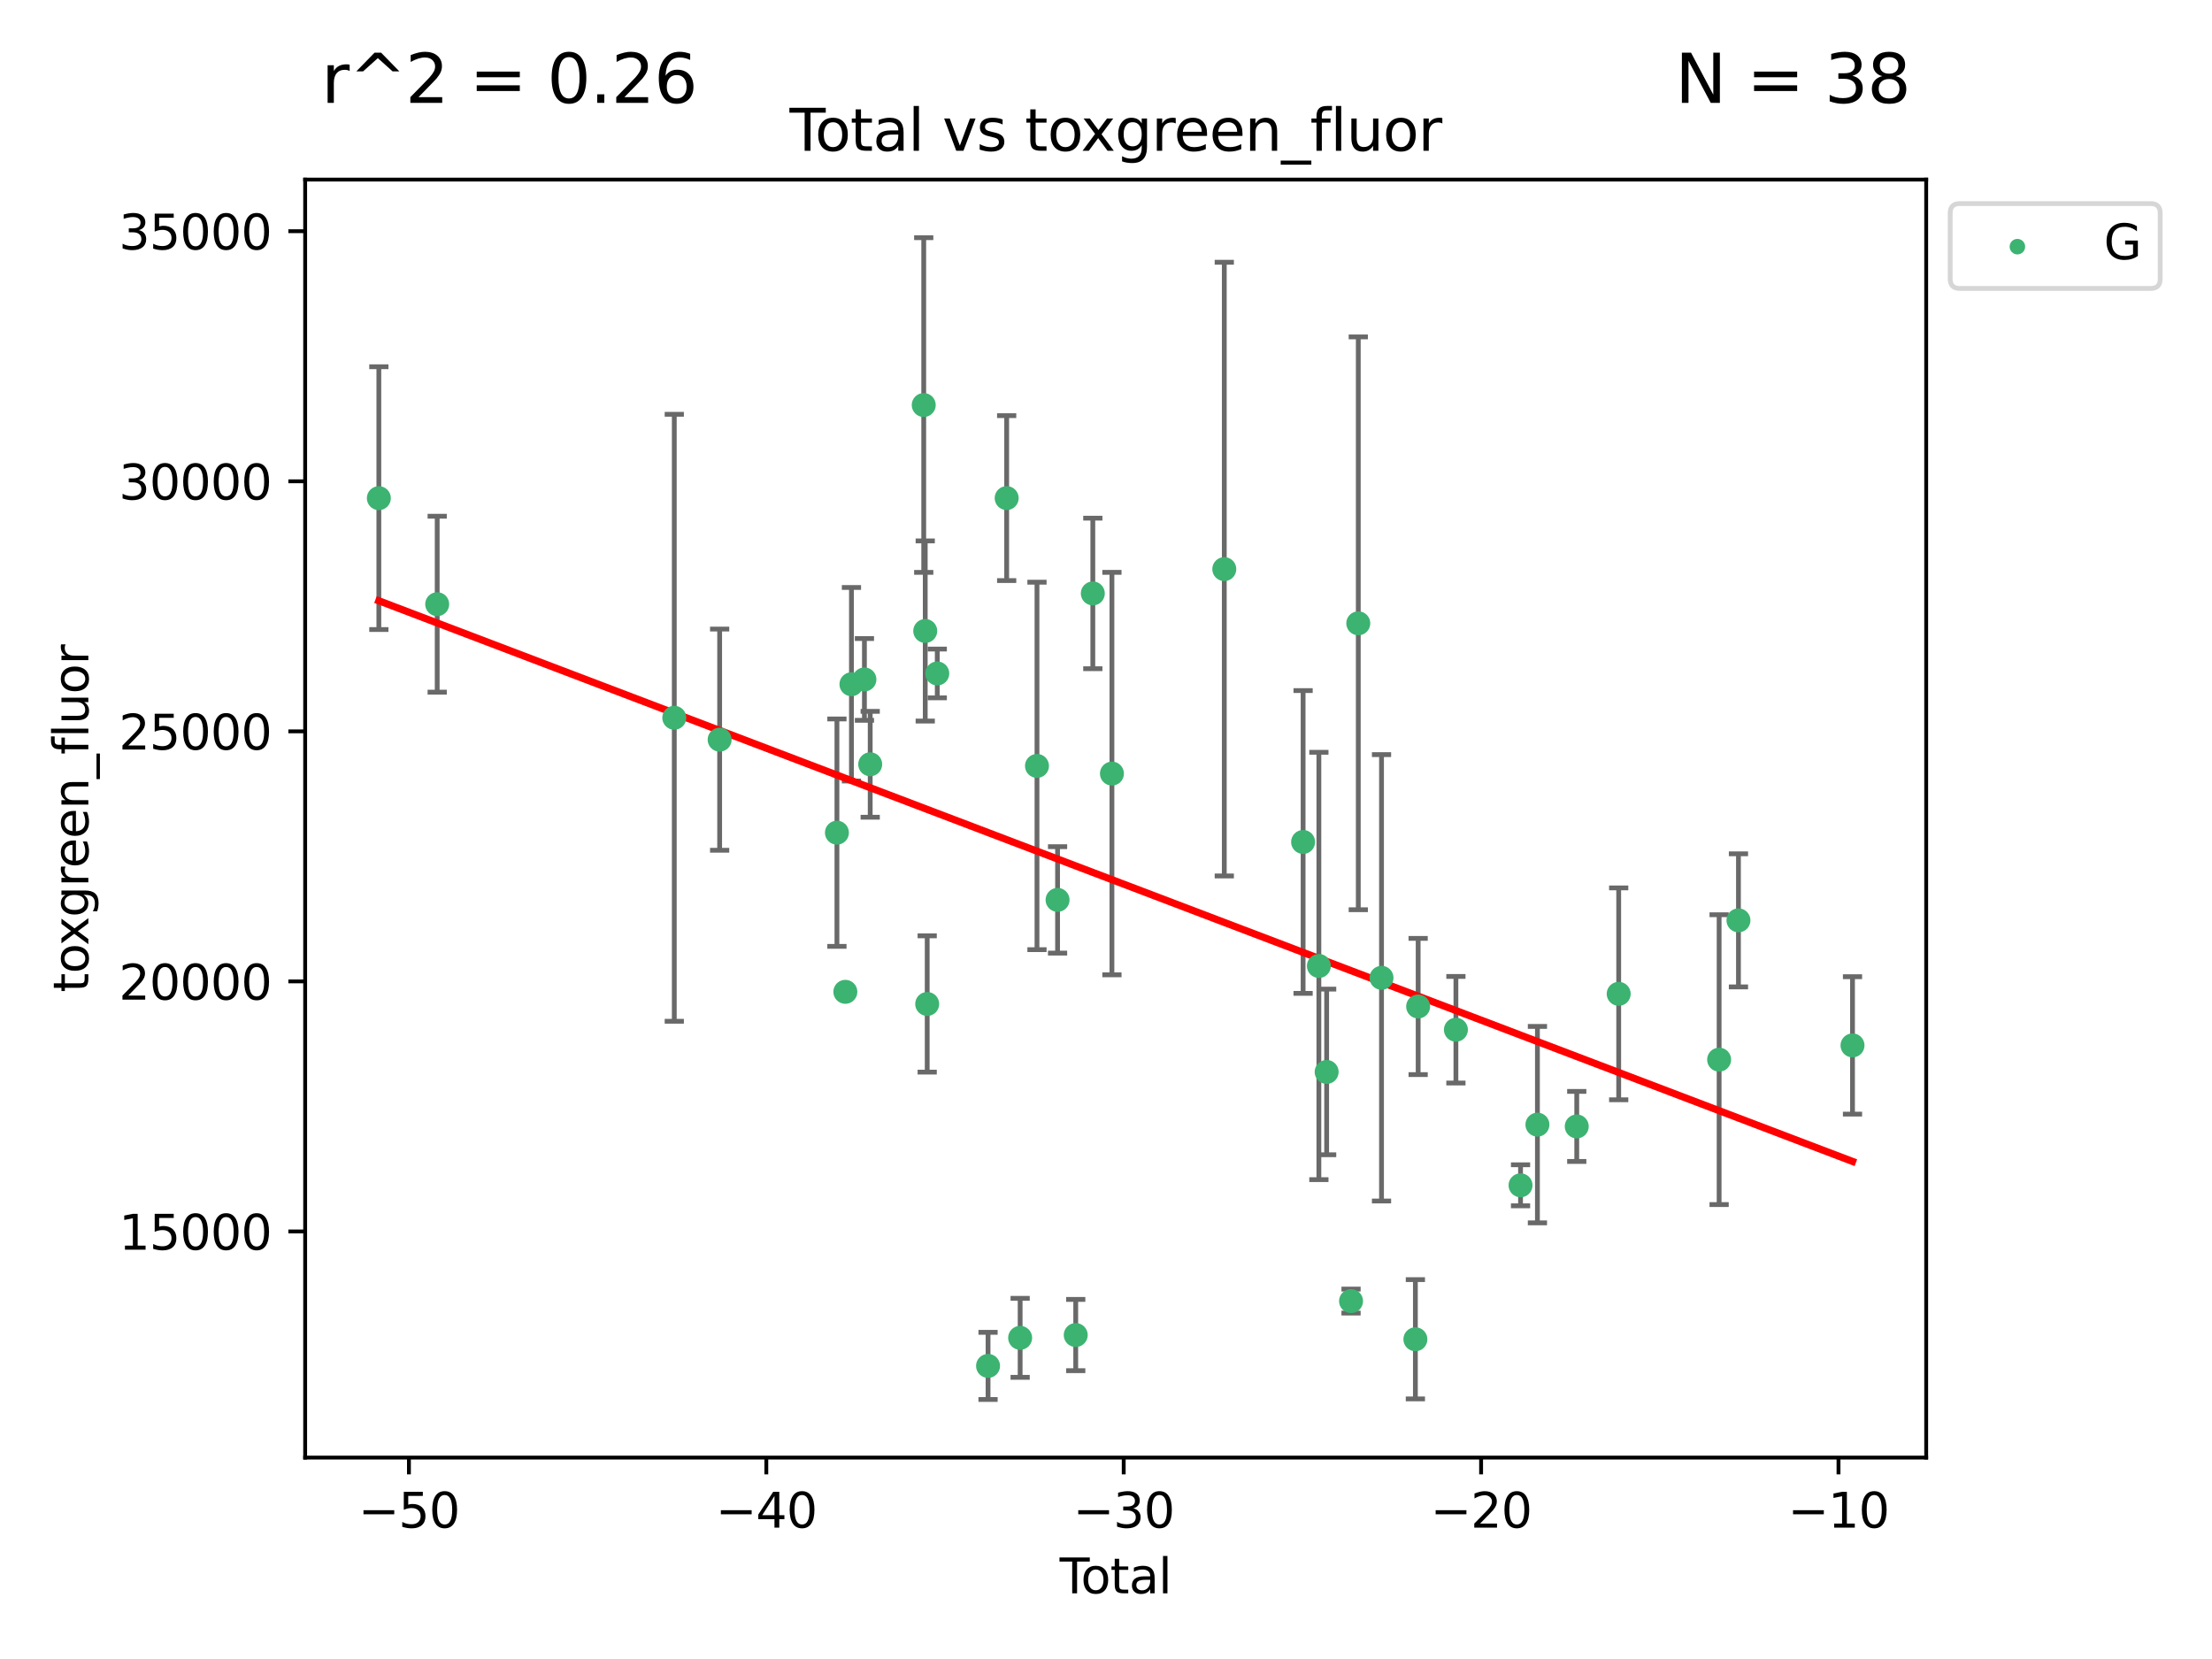 <?xml version="1.0" encoding="utf-8" standalone="no"?>
<!DOCTYPE svg PUBLIC "-//W3C//DTD SVG 1.1//EN"
  "http://www.w3.org/Graphics/SVG/1.1/DTD/svg11.dtd">
<svg xmlns:xlink="http://www.w3.org/1999/xlink" width="460.8pt" height="345.6pt" viewBox="0 0 460.8 345.6" xmlns="http://www.w3.org/2000/svg" version="1.1">
 <defs>
  <style type="text/css">*{stroke-linejoin: round; stroke-linecap: butt}</style>
 </defs>
 <g id="figure_1">
  <g id="patch_1">
   <path d="M 0 345.6 
L 460.8 345.6 
L 460.8 0 
L 0 0 
z
" style="fill: #ffffff"/>
  </g>
  <g id="axes_1">
   <g id="patch_2">
    <path d="M 63.571 303.64 
L 401.26 303.64 
L 401.26 37.411 
L 63.571 37.411 
z
" style="fill: #ffffff"/>
   </g>
   <g id="PathCollection_1">
    <defs>
     <path id="maefc316502" d="M 0 1.118 
C 0.297 1.118 0.581 1 0.791 0.791 
C 1 0.581 1.118 0.297 1.118 0 
C 1.118 -0.297 1 -0.581 0.791 -0.791 
C 0.581 -1 0.297 -1.118 0 -1.118 
C -0.297 -1.118 -0.581 -1 -0.791 -0.791 
C -1 -0.581 -1.118 -0.297 -1.118 0 
C -1.118 0.297 -1 0.581 -0.791 0.791 
C -0.581 1 -0.297 1.118 0 1.118 
z
" style="stroke: #3cb371"/>
    </defs>
    <g clip-path="url(#paad6a25911)">
     <use xlink:href="#maefc316502" x="78.921" y="103.775" style="fill: #3cb371; stroke: #3cb371"/>
     <use xlink:href="#maefc316502" x="91.076" y="125.865" style="fill: #3cb371; stroke: #3cb371"/>
     <use xlink:href="#maefc316502" x="140.466" y="149.524" style="fill: #3cb371; stroke: #3cb371"/>
     <use xlink:href="#maefc316502" x="149.915" y="154.084" style="fill: #3cb371; stroke: #3cb371"/>
     <use xlink:href="#maefc316502" x="174.347" y="173.46" style="fill: #3cb371; stroke: #3cb371"/>
     <use xlink:href="#maefc316502" x="176.102" y="206.614" style="fill: #3cb371; stroke: #3cb371"/>
     <use xlink:href="#maefc316502" x="177.372" y="142.541" style="fill: #3cb371; stroke: #3cb371"/>
     <use xlink:href="#maefc316502" x="180.076" y="141.539" style="fill: #3cb371; stroke: #3cb371"/>
     <use xlink:href="#maefc316502" x="181.279" y="159.214" style="fill: #3cb371; stroke: #3cb371"/>
     <use xlink:href="#maefc316502" x="192.43" y="84.377" style="fill: #3cb371; stroke: #3cb371"/>
     <use xlink:href="#maefc316502" x="192.744" y="131.445" style="fill: #3cb371; stroke: #3cb371"/>
     <use xlink:href="#maefc316502" x="193.152" y="209.146" style="fill: #3cb371; stroke: #3cb371"/>
     <use xlink:href="#maefc316502" x="195.25" y="140.295" style="fill: #3cb371; stroke: #3cb371"/>
     <use xlink:href="#maefc316502" x="205.829" y="284.544" style="fill: #3cb371; stroke: #3cb371"/>
     <use xlink:href="#maefc316502" x="209.708" y="103.763" style="fill: #3cb371; stroke: #3cb371"/>
     <use xlink:href="#maefc316502" x="212.514" y="278.696" style="fill: #3cb371; stroke: #3cb371"/>
     <use xlink:href="#maefc316502" x="216.022" y="159.555" style="fill: #3cb371; stroke: #3cb371"/>
     <use xlink:href="#maefc316502" x="220.311" y="187.463" style="fill: #3cb371; stroke: #3cb371"/>
     <use xlink:href="#maefc316502" x="224.094" y="278.114" style="fill: #3cb371; stroke: #3cb371"/>
     <use xlink:href="#maefc316502" x="227.654" y="123.622" style="fill: #3cb371; stroke: #3cb371"/>
     <use xlink:href="#maefc316502" x="231.636" y="161.152" style="fill: #3cb371; stroke: #3cb371"/>
     <use xlink:href="#maefc316502" x="255.041" y="118.555" style="fill: #3cb371; stroke: #3cb371"/>
     <use xlink:href="#maefc316502" x="271.46" y="175.398" style="fill: #3cb371; stroke: #3cb371"/>
     <use xlink:href="#maefc316502" x="274.747" y="201.228" style="fill: #3cb371; stroke: #3cb371"/>
     <use xlink:href="#maefc316502" x="276.364" y="223.306" style="fill: #3cb371; stroke: #3cb371"/>
     <use xlink:href="#maefc316502" x="281.447" y="271.042" style="fill: #3cb371; stroke: #3cb371"/>
     <use xlink:href="#maefc316502" x="282.955" y="129.846" style="fill: #3cb371; stroke: #3cb371"/>
     <use xlink:href="#maefc316502" x="287.795" y="203.696" style="fill: #3cb371; stroke: #3cb371"/>
     <use xlink:href="#maefc316502" x="294.851" y="278.993" style="fill: #3cb371; stroke: #3cb371"/>
     <use xlink:href="#maefc316502" x="295.426" y="209.67" style="fill: #3cb371; stroke: #3cb371"/>
     <use xlink:href="#maefc316502" x="303.293" y="214.513" style="fill: #3cb371; stroke: #3cb371"/>
     <use xlink:href="#maefc316502" x="316.757" y="246.92" style="fill: #3cb371; stroke: #3cb371"/>
     <use xlink:href="#maefc316502" x="320.274" y="234.283" style="fill: #3cb371; stroke: #3cb371"/>
     <use xlink:href="#maefc316502" x="328.466" y="234.654" style="fill: #3cb371; stroke: #3cb371"/>
     <use xlink:href="#maefc316502" x="337.204" y="207.036" style="fill: #3cb371; stroke: #3cb371"/>
     <use xlink:href="#maefc316502" x="358.125" y="220.745" style="fill: #3cb371; stroke: #3cb371"/>
     <use xlink:href="#maefc316502" x="362.152" y="191.727" style="fill: #3cb371; stroke: #3cb371"/>
     <use xlink:href="#maefc316502" x="385.911" y="217.775" style="fill: #3cb371; stroke: #3cb371"/>
    </g>
   </g>
   <g id="matplotlib.axis_1">
    <g id="xtick_1">
     <g id="line2d_1">
      <defs>
       <path id="md2942f3dc3" d="M 0 0 
L 0 3.5 
" style="stroke: #000000; stroke-width: 0.8"/>
      </defs>
      <g>
       <use xlink:href="#md2942f3dc3" x="85.187" y="303.64" style="stroke: #000000; stroke-width: 0.8"/>
      </g>
     </g>
     <g id="text_1">
      <!-- −50 -->
      <g transform="translate(74.634 318.238)scale(0.1 -0.1)">
       <defs>
        <path id="DejaVuSans-2212" d="M 678 2272 
L 4684 2272 
L 4684 1741 
L 678 1741 
L 678 2272 
z
" transform="scale(0.016)"/>
        <path id="DejaVuSans-35" d="M 691 4666 
L 3169 4666 
L 3169 4134 
L 1269 4134 
L 1269 2991 
Q 1406 3038 1543 3061 
Q 1681 3084 1819 3084 
Q 2600 3084 3056 2656 
Q 3513 2228 3513 1497 
Q 3513 744 3044 326 
Q 2575 -91 1722 -91 
Q 1428 -91 1123 -41 
Q 819 9 494 109 
L 494 744 
Q 775 591 1075 516 
Q 1375 441 1709 441 
Q 2250 441 2565 725 
Q 2881 1009 2881 1497 
Q 2881 1984 2565 2268 
Q 2250 2553 1709 2553 
Q 1456 2553 1204 2497 
Q 953 2441 691 2322 
L 691 4666 
z
" transform="scale(0.016)"/>
        <path id="DejaVuSans-30" d="M 2034 4250 
Q 1547 4250 1301 3770 
Q 1056 3291 1056 2328 
Q 1056 1369 1301 889 
Q 1547 409 2034 409 
Q 2525 409 2770 889 
Q 3016 1369 3016 2328 
Q 3016 3291 2770 3770 
Q 2525 4250 2034 4250 
z
M 2034 4750 
Q 2819 4750 3233 4129 
Q 3647 3509 3647 2328 
Q 3647 1150 3233 529 
Q 2819 -91 2034 -91 
Q 1250 -91 836 529 
Q 422 1150 422 2328 
Q 422 3509 836 4129 
Q 1250 4750 2034 4750 
z
" transform="scale(0.016)"/>
       </defs>
       <use xlink:href="#DejaVuSans-2212"/>
       <use xlink:href="#DejaVuSans-35" x="83.789"/>
       <use xlink:href="#DejaVuSans-30" x="147.412"/>
      </g>
     </g>
    </g>
    <g id="xtick_2">
     <g id="line2d_2">
      <g>
       <use xlink:href="#md2942f3dc3" x="159.638" y="303.64" style="stroke: #000000; stroke-width: 0.8"/>
      </g>
     </g>
     <g id="text_2">
      <!-- −40 -->
      <g transform="translate(149.086 318.238)scale(0.1 -0.1)">
       <defs>
        <path id="DejaVuSans-34" d="M 2419 4116 
L 825 1625 
L 2419 1625 
L 2419 4116 
z
M 2253 4666 
L 3047 4666 
L 3047 1625 
L 3713 1625 
L 3713 1100 
L 3047 1100 
L 3047 0 
L 2419 0 
L 2419 1100 
L 313 1100 
L 313 1709 
L 2253 4666 
z
" transform="scale(0.016)"/>
       </defs>
       <use xlink:href="#DejaVuSans-2212"/>
       <use xlink:href="#DejaVuSans-34" x="83.789"/>
       <use xlink:href="#DejaVuSans-30" x="147.412"/>
      </g>
     </g>
    </g>
    <g id="xtick_3">
     <g id="line2d_3">
      <g>
       <use xlink:href="#md2942f3dc3" x="234.089" y="303.64" style="stroke: #000000; stroke-width: 0.8"/>
      </g>
     </g>
     <g id="text_3">
      <!-- −30 -->
      <g transform="translate(223.537 318.238)scale(0.1 -0.1)">
       <defs>
        <path id="DejaVuSans-33" d="M 2597 2516 
Q 3050 2419 3304 2112 
Q 3559 1806 3559 1356 
Q 3559 666 3084 287 
Q 2609 -91 1734 -91 
Q 1441 -91 1130 -33 
Q 819 25 488 141 
L 488 750 
Q 750 597 1062 519 
Q 1375 441 1716 441 
Q 2309 441 2620 675 
Q 2931 909 2931 1356 
Q 2931 1769 2642 2001 
Q 2353 2234 1838 2234 
L 1294 2234 
L 1294 2753 
L 1863 2753 
Q 2328 2753 2575 2939 
Q 2822 3125 2822 3475 
Q 2822 3834 2567 4026 
Q 2313 4219 1838 4219 
Q 1578 4219 1281 4162 
Q 984 4106 628 3988 
L 628 4550 
Q 988 4650 1302 4700 
Q 1616 4750 1894 4750 
Q 2613 4750 3031 4423 
Q 3450 4097 3450 3541 
Q 3450 3153 3228 2886 
Q 3006 2619 2597 2516 
z
" transform="scale(0.016)"/>
       </defs>
       <use xlink:href="#DejaVuSans-2212"/>
       <use xlink:href="#DejaVuSans-33" x="83.789"/>
       <use xlink:href="#DejaVuSans-30" x="147.412"/>
      </g>
     </g>
    </g>
    <g id="xtick_4">
     <g id="line2d_4">
      <g>
       <use xlink:href="#md2942f3dc3" x="308.541" y="303.64" style="stroke: #000000; stroke-width: 0.8"/>
      </g>
     </g>
     <g id="text_4">
      <!-- −20 -->
      <g transform="translate(297.988 318.238)scale(0.1 -0.1)">
       <defs>
        <path id="DejaVuSans-32" d="M 1228 531 
L 3431 531 
L 3431 0 
L 469 0 
L 469 531 
Q 828 903 1448 1529 
Q 2069 2156 2228 2338 
Q 2531 2678 2651 2914 
Q 2772 3150 2772 3378 
Q 2772 3750 2511 3984 
Q 2250 4219 1831 4219 
Q 1534 4219 1204 4116 
Q 875 4013 500 3803 
L 500 4441 
Q 881 4594 1212 4672 
Q 1544 4750 1819 4750 
Q 2544 4750 2975 4387 
Q 3406 4025 3406 3419 
Q 3406 3131 3298 2873 
Q 3191 2616 2906 2266 
Q 2828 2175 2409 1742 
Q 1991 1309 1228 531 
z
" transform="scale(0.016)"/>
       </defs>
       <use xlink:href="#DejaVuSans-2212"/>
       <use xlink:href="#DejaVuSans-32" x="83.789"/>
       <use xlink:href="#DejaVuSans-30" x="147.412"/>
      </g>
     </g>
    </g>
    <g id="xtick_5">
     <g id="line2d_5">
      <g>
       <use xlink:href="#md2942f3dc3" x="382.992" y="303.64" style="stroke: #000000; stroke-width: 0.8"/>
      </g>
     </g>
     <g id="text_5">
      <!-- −10 -->
      <g transform="translate(372.44 318.238)scale(0.1 -0.1)">
       <defs>
        <path id="DejaVuSans-31" d="M 794 531 
L 1825 531 
L 1825 4091 
L 703 3866 
L 703 4441 
L 1819 4666 
L 2450 4666 
L 2450 531 
L 3481 531 
L 3481 0 
L 794 0 
L 794 531 
z
" transform="scale(0.016)"/>
       </defs>
       <use xlink:href="#DejaVuSans-2212"/>
       <use xlink:href="#DejaVuSans-31" x="83.789"/>
       <use xlink:href="#DejaVuSans-30" x="147.412"/>
      </g>
     </g>
    </g>
    <g id="text_6">
     <!-- Total -->
     <g transform="translate(220.739 331.917)scale(0.1 -0.1)">
      <defs>
       <path id="DejaVuSans-54" d="M -19 4666 
L 3928 4666 
L 3928 4134 
L 2272 4134 
L 2272 0 
L 1638 0 
L 1638 4134 
L -19 4134 
L -19 4666 
z
" transform="scale(0.016)"/>
       <path id="DejaVuSans-6f" d="M 1959 3097 
Q 1497 3097 1228 2736 
Q 959 2375 959 1747 
Q 959 1119 1226 758 
Q 1494 397 1959 397 
Q 2419 397 2687 759 
Q 2956 1122 2956 1747 
Q 2956 2369 2687 2733 
Q 2419 3097 1959 3097 
z
M 1959 3584 
Q 2709 3584 3137 3096 
Q 3566 2609 3566 1747 
Q 3566 888 3137 398 
Q 2709 -91 1959 -91 
Q 1206 -91 779 398 
Q 353 888 353 1747 
Q 353 2609 779 3096 
Q 1206 3584 1959 3584 
z
" transform="scale(0.016)"/>
       <path id="DejaVuSans-74" d="M 1172 4494 
L 1172 3500 
L 2356 3500 
L 2356 3053 
L 1172 3053 
L 1172 1153 
Q 1172 725 1289 603 
Q 1406 481 1766 481 
L 2356 481 
L 2356 0 
L 1766 0 
Q 1100 0 847 248 
Q 594 497 594 1153 
L 594 3053 
L 172 3053 
L 172 3500 
L 594 3500 
L 594 4494 
L 1172 4494 
z
" transform="scale(0.016)"/>
       <path id="DejaVuSans-61" d="M 2194 1759 
Q 1497 1759 1228 1600 
Q 959 1441 959 1056 
Q 959 750 1161 570 
Q 1363 391 1709 391 
Q 2188 391 2477 730 
Q 2766 1069 2766 1631 
L 2766 1759 
L 2194 1759 
z
M 3341 1997 
L 3341 0 
L 2766 0 
L 2766 531 
Q 2569 213 2275 61 
Q 1981 -91 1556 -91 
Q 1019 -91 701 211 
Q 384 513 384 1019 
Q 384 1609 779 1909 
Q 1175 2209 1959 2209 
L 2766 2209 
L 2766 2266 
Q 2766 2663 2505 2880 
Q 2244 3097 1772 3097 
Q 1472 3097 1187 3025 
Q 903 2953 641 2809 
L 641 3341 
Q 956 3463 1253 3523 
Q 1550 3584 1831 3584 
Q 2591 3584 2966 3190 
Q 3341 2797 3341 1997 
z
" transform="scale(0.016)"/>
       <path id="DejaVuSans-6c" d="M 603 4863 
L 1178 4863 
L 1178 0 
L 603 0 
L 603 4863 
z
" transform="scale(0.016)"/>
      </defs>
      <use xlink:href="#DejaVuSans-54"/>
      <use xlink:href="#DejaVuSans-6f" x="44.084"/>
      <use xlink:href="#DejaVuSans-74" x="105.266"/>
      <use xlink:href="#DejaVuSans-61" x="144.475"/>
      <use xlink:href="#DejaVuSans-6c" x="205.754"/>
     </g>
    </g>
   </g>
   <g id="matplotlib.axis_2">
    <g id="ytick_1">
     <g id="line2d_6">
      <defs>
       <path id="mcd768adce9" d="M 0 0 
L -3.5 0 
" style="stroke: #000000; stroke-width: 0.8"/>
      </defs>
      <g>
       <use xlink:href="#mcd768adce9" x="63.571" y="256.533" style="stroke: #000000; stroke-width: 0.8"/>
      </g>
     </g>
     <g id="text_7">
      <!-- 15000 -->
      <g transform="translate(24.759 260.332)scale(0.1 -0.1)">
       <use xlink:href="#DejaVuSans-31"/>
       <use xlink:href="#DejaVuSans-35" x="63.623"/>
       <use xlink:href="#DejaVuSans-30" x="127.246"/>
       <use xlink:href="#DejaVuSans-30" x="190.869"/>
       <use xlink:href="#DejaVuSans-30" x="254.492"/>
      </g>
     </g>
    </g>
    <g id="ytick_2">
     <g id="line2d_7">
      <g>
       <use xlink:href="#mcd768adce9" x="63.571" y="204.442" style="stroke: #000000; stroke-width: 0.8"/>
      </g>
     </g>
     <g id="text_8">
      <!-- 20000 -->
      <g transform="translate(24.759 208.241)scale(0.1 -0.1)">
       <use xlink:href="#DejaVuSans-32"/>
       <use xlink:href="#DejaVuSans-30" x="63.623"/>
       <use xlink:href="#DejaVuSans-30" x="127.246"/>
       <use xlink:href="#DejaVuSans-30" x="190.869"/>
       <use xlink:href="#DejaVuSans-30" x="254.492"/>
      </g>
     </g>
    </g>
    <g id="ytick_3">
     <g id="line2d_8">
      <g>
       <use xlink:href="#mcd768adce9" x="63.571" y="152.35" style="stroke: #000000; stroke-width: 0.8"/>
      </g>
     </g>
     <g id="text_9">
      <!-- 25000 -->
      <g transform="translate(24.759 156.149)scale(0.1 -0.1)">
       <use xlink:href="#DejaVuSans-32"/>
       <use xlink:href="#DejaVuSans-35" x="63.623"/>
       <use xlink:href="#DejaVuSans-30" x="127.246"/>
       <use xlink:href="#DejaVuSans-30" x="190.869"/>
       <use xlink:href="#DejaVuSans-30" x="254.492"/>
      </g>
     </g>
    </g>
    <g id="ytick_4">
     <g id="line2d_9">
      <g>
       <use xlink:href="#mcd768adce9" x="63.571" y="100.259" style="stroke: #000000; stroke-width: 0.8"/>
      </g>
     </g>
     <g id="text_10">
      <!-- 30000 -->
      <g transform="translate(24.759 104.058)scale(0.1 -0.1)">
       <use xlink:href="#DejaVuSans-33"/>
       <use xlink:href="#DejaVuSans-30" x="63.623"/>
       <use xlink:href="#DejaVuSans-30" x="127.246"/>
       <use xlink:href="#DejaVuSans-30" x="190.869"/>
       <use xlink:href="#DejaVuSans-30" x="254.492"/>
      </g>
     </g>
    </g>
    <g id="ytick_5">
     <g id="line2d_10">
      <g>
       <use xlink:href="#mcd768adce9" x="63.571" y="48.167" style="stroke: #000000; stroke-width: 0.8"/>
      </g>
     </g>
     <g id="text_11">
      <!-- 35000 -->
      <g transform="translate(24.759 51.967)scale(0.1 -0.1)">
       <use xlink:href="#DejaVuSans-33"/>
       <use xlink:href="#DejaVuSans-35" x="63.623"/>
       <use xlink:href="#DejaVuSans-30" x="127.246"/>
       <use xlink:href="#DejaVuSans-30" x="190.869"/>
       <use xlink:href="#DejaVuSans-30" x="254.492"/>
      </g>
     </g>
    </g>
    <g id="text_12">
     <!-- toxgreen_fluor -->
     <g transform="translate(18.401 206.72)rotate(-90)scale(0.1 -0.1)">
      <defs>
       <path id="DejaVuSans-78" d="M 3513 3500 
L 2247 1797 
L 3578 0 
L 2900 0 
L 1881 1375 
L 863 0 
L 184 0 
L 1544 1831 
L 300 3500 
L 978 3500 
L 1906 2253 
L 2834 3500 
L 3513 3500 
z
" transform="scale(0.016)"/>
       <path id="DejaVuSans-67" d="M 2906 1791 
Q 2906 2416 2648 2759 
Q 2391 3103 1925 3103 
Q 1463 3103 1205 2759 
Q 947 2416 947 1791 
Q 947 1169 1205 825 
Q 1463 481 1925 481 
Q 2391 481 2648 825 
Q 2906 1169 2906 1791 
z
M 3481 434 
Q 3481 -459 3084 -895 
Q 2688 -1331 1869 -1331 
Q 1566 -1331 1297 -1286 
Q 1028 -1241 775 -1147 
L 775 -588 
Q 1028 -725 1275 -790 
Q 1522 -856 1778 -856 
Q 2344 -856 2625 -561 
Q 2906 -266 2906 331 
L 2906 616 
Q 2728 306 2450 153 
Q 2172 0 1784 0 
Q 1141 0 747 490 
Q 353 981 353 1791 
Q 353 2603 747 3093 
Q 1141 3584 1784 3584 
Q 2172 3584 2450 3431 
Q 2728 3278 2906 2969 
L 2906 3500 
L 3481 3500 
L 3481 434 
z
" transform="scale(0.016)"/>
       <path id="DejaVuSans-72" d="M 2631 2963 
Q 2534 3019 2420 3045 
Q 2306 3072 2169 3072 
Q 1681 3072 1420 2755 
Q 1159 2438 1159 1844 
L 1159 0 
L 581 0 
L 581 3500 
L 1159 3500 
L 1159 2956 
Q 1341 3275 1631 3429 
Q 1922 3584 2338 3584 
Q 2397 3584 2469 3576 
Q 2541 3569 2628 3553 
L 2631 2963 
z
" transform="scale(0.016)"/>
       <path id="DejaVuSans-65" d="M 3597 1894 
L 3597 1613 
L 953 1613 
Q 991 1019 1311 708 
Q 1631 397 2203 397 
Q 2534 397 2845 478 
Q 3156 559 3463 722 
L 3463 178 
Q 3153 47 2828 -22 
Q 2503 -91 2169 -91 
Q 1331 -91 842 396 
Q 353 884 353 1716 
Q 353 2575 817 3079 
Q 1281 3584 2069 3584 
Q 2775 3584 3186 3129 
Q 3597 2675 3597 1894 
z
M 3022 2063 
Q 3016 2534 2758 2815 
Q 2500 3097 2075 3097 
Q 1594 3097 1305 2825 
Q 1016 2553 972 2059 
L 3022 2063 
z
" transform="scale(0.016)"/>
       <path id="DejaVuSans-6e" d="M 3513 2113 
L 3513 0 
L 2938 0 
L 2938 2094 
Q 2938 2591 2744 2837 
Q 2550 3084 2163 3084 
Q 1697 3084 1428 2787 
Q 1159 2491 1159 1978 
L 1159 0 
L 581 0 
L 581 3500 
L 1159 3500 
L 1159 2956 
Q 1366 3272 1645 3428 
Q 1925 3584 2291 3584 
Q 2894 3584 3203 3211 
Q 3513 2838 3513 2113 
z
" transform="scale(0.016)"/>
       <path id="DejaVuSans-5f" d="M 3263 -1063 
L 3263 -1509 
L -63 -1509 
L -63 -1063 
L 3263 -1063 
z
" transform="scale(0.016)"/>
       <path id="DejaVuSans-66" d="M 2375 4863 
L 2375 4384 
L 1825 4384 
Q 1516 4384 1395 4259 
Q 1275 4134 1275 3809 
L 1275 3500 
L 2222 3500 
L 2222 3053 
L 1275 3053 
L 1275 0 
L 697 0 
L 697 3053 
L 147 3053 
L 147 3500 
L 697 3500 
L 697 3744 
Q 697 4328 969 4595 
Q 1241 4863 1831 4863 
L 2375 4863 
z
" transform="scale(0.016)"/>
       <path id="DejaVuSans-75" d="M 544 1381 
L 544 3500 
L 1119 3500 
L 1119 1403 
Q 1119 906 1312 657 
Q 1506 409 1894 409 
Q 2359 409 2629 706 
Q 2900 1003 2900 1516 
L 2900 3500 
L 3475 3500 
L 3475 0 
L 2900 0 
L 2900 538 
Q 2691 219 2414 64 
Q 2138 -91 1772 -91 
Q 1169 -91 856 284 
Q 544 659 544 1381 
z
M 1991 3584 
L 1991 3584 
z
" transform="scale(0.016)"/>
      </defs>
      <use xlink:href="#DejaVuSans-74"/>
      <use xlink:href="#DejaVuSans-6f" x="39.209"/>
      <use xlink:href="#DejaVuSans-78" x="97.266"/>
      <use xlink:href="#DejaVuSans-67" x="156.445"/>
      <use xlink:href="#DejaVuSans-72" x="219.922"/>
      <use xlink:href="#DejaVuSans-65" x="258.785"/>
      <use xlink:href="#DejaVuSans-65" x="320.309"/>
      <use xlink:href="#DejaVuSans-6e" x="381.832"/>
      <use xlink:href="#DejaVuSans-5f" x="445.211"/>
      <use xlink:href="#DejaVuSans-66" x="495.211"/>
      <use xlink:href="#DejaVuSans-6c" x="530.416"/>
      <use xlink:href="#DejaVuSans-75" x="558.199"/>
      <use xlink:href="#DejaVuSans-6f" x="621.578"/>
      <use xlink:href="#DejaVuSans-72" x="682.76"/>
     </g>
    </g>
   </g>
   <g id="LineCollection_1">
    <path d="M 78.921 131.146 
L 78.921 76.404 
" clip-path="url(#paad6a25911)" style="fill: none; stroke: #696969"/>
    <path d="M 91.076 144.188 
L 91.076 107.542 
" clip-path="url(#paad6a25911)" style="fill: none; stroke: #696969"/>
    <path d="M 140.466 212.746 
L 140.466 86.302 
" clip-path="url(#paad6a25911)" style="fill: none; stroke: #696969"/>
    <path d="M 149.915 177.124 
L 149.915 131.044 
" clip-path="url(#paad6a25911)" style="fill: none; stroke: #696969"/>
    <path d="M 174.347 197.144 
L 174.347 149.775 
" clip-path="url(#paad6a25911)" style="fill: none; stroke: #696969"/>
    <path d="M 176.102 207.326 
L 176.102 205.903 
" clip-path="url(#paad6a25911)" style="fill: none; stroke: #696969"/>
    <path d="M 177.372 162.696 
L 177.372 122.386 
" clip-path="url(#paad6a25911)" style="fill: none; stroke: #696969"/>
    <path d="M 180.076 150.056 
L 180.076 133.022 
" clip-path="url(#paad6a25911)" style="fill: none; stroke: #696969"/>
    <path d="M 181.279 170.243 
L 181.279 148.185 
" clip-path="url(#paad6a25911)" style="fill: none; stroke: #696969"/>
    <path d="M 192.43 119.241 
L 192.43 49.513 
" clip-path="url(#paad6a25911)" style="fill: none; stroke: #696969"/>
    <path d="M 192.744 150.207 
L 192.744 112.683 
" clip-path="url(#paad6a25911)" style="fill: none; stroke: #696969"/>
    <path d="M 193.152 223.342 
L 193.152 194.951 
" clip-path="url(#paad6a25911)" style="fill: none; stroke: #696969"/>
    <path d="M 195.25 145.376 
L 195.25 135.214 
" clip-path="url(#paad6a25911)" style="fill: none; stroke: #696969"/>
    <path d="M 205.829 291.539 
L 205.829 277.55 
" clip-path="url(#paad6a25911)" style="fill: none; stroke: #696969"/>
    <path d="M 209.708 120.942 
L 209.708 86.584 
" clip-path="url(#paad6a25911)" style="fill: none; stroke: #696969"/>
    <path d="M 212.514 286.924 
L 212.514 270.468 
" clip-path="url(#paad6a25911)" style="fill: none; stroke: #696969"/>
    <path d="M 216.022 197.827 
L 216.022 121.283 
" clip-path="url(#paad6a25911)" style="fill: none; stroke: #696969"/>
    <path d="M 220.311 198.549 
L 220.311 176.378 
" clip-path="url(#paad6a25911)" style="fill: none; stroke: #696969"/>
    <path d="M 224.094 285.535 
L 224.094 270.694 
" clip-path="url(#paad6a25911)" style="fill: none; stroke: #696969"/>
    <path d="M 227.654 139.305 
L 227.654 107.94 
" clip-path="url(#paad6a25911)" style="fill: none; stroke: #696969"/>
    <path d="M 231.636 203.073 
L 231.636 119.23 
" clip-path="url(#paad6a25911)" style="fill: none; stroke: #696969"/>
    <path d="M 255.041 182.478 
L 255.041 54.631 
" clip-path="url(#paad6a25911)" style="fill: none; stroke: #696969"/>
    <path d="M 271.46 206.933 
L 271.46 143.863 
" clip-path="url(#paad6a25911)" style="fill: none; stroke: #696969"/>
    <path d="M 274.747 245.743 
L 274.747 156.712 
" clip-path="url(#paad6a25911)" style="fill: none; stroke: #696969"/>
    <path d="M 276.364 240.557 
L 276.364 206.055 
" clip-path="url(#paad6a25911)" style="fill: none; stroke: #696969"/>
    <path d="M 281.447 273.541 
L 281.447 268.542 
" clip-path="url(#paad6a25911)" style="fill: none; stroke: #696969"/>
    <path d="M 282.955 189.513 
L 282.955 70.179 
" clip-path="url(#paad6a25911)" style="fill: none; stroke: #696969"/>
    <path d="M 287.795 250.19 
L 287.795 157.202 
" clip-path="url(#paad6a25911)" style="fill: none; stroke: #696969"/>
    <path d="M 294.851 291.418 
L 294.851 266.567 
" clip-path="url(#paad6a25911)" style="fill: none; stroke: #696969"/>
    <path d="M 295.426 223.854 
L 295.426 195.485 
" clip-path="url(#paad6a25911)" style="fill: none; stroke: #696969"/>
    <path d="M 303.293 225.615 
L 303.293 203.411 
" clip-path="url(#paad6a25911)" style="fill: none; stroke: #696969"/>
    <path d="M 316.757 251.192 
L 316.757 242.648 
" clip-path="url(#paad6a25911)" style="fill: none; stroke: #696969"/>
    <path d="M 320.274 254.743 
L 320.274 213.822 
" clip-path="url(#paad6a25911)" style="fill: none; stroke: #696969"/>
    <path d="M 328.466 241.952 
L 328.466 227.357 
" clip-path="url(#paad6a25911)" style="fill: none; stroke: #696969"/>
    <path d="M 337.204 229.104 
L 337.204 184.969 
" clip-path="url(#paad6a25911)" style="fill: none; stroke: #696969"/>
    <path d="M 358.125 250.932 
L 358.125 190.557 
" clip-path="url(#paad6a25911)" style="fill: none; stroke: #696969"/>
    <path d="M 362.152 205.591 
L 362.152 177.864 
" clip-path="url(#paad6a25911)" style="fill: none; stroke: #696969"/>
    <path d="M 385.911 232.086 
L 385.911 203.464 
" clip-path="url(#paad6a25911)" style="fill: none; stroke: #696969"/>
   </g>
   <g id="line2d_11">
    <defs>
     <path id="mf98a9aacc9" d="M 2 0 
L -2 -0 
" style="stroke: #696969"/>
    </defs>
    <g clip-path="url(#paad6a25911)">
     <use xlink:href="#mf98a9aacc9" x="78.921" y="131.146" style="fill: #696969; stroke: #696969"/>
     <use xlink:href="#mf98a9aacc9" x="91.076" y="144.188" style="fill: #696969; stroke: #696969"/>
     <use xlink:href="#mf98a9aacc9" x="140.466" y="212.746" style="fill: #696969; stroke: #696969"/>
     <use xlink:href="#mf98a9aacc9" x="149.915" y="177.124" style="fill: #696969; stroke: #696969"/>
     <use xlink:href="#mf98a9aacc9" x="174.347" y="197.144" style="fill: #696969; stroke: #696969"/>
     <use xlink:href="#mf98a9aacc9" x="176.102" y="207.326" style="fill: #696969; stroke: #696969"/>
     <use xlink:href="#mf98a9aacc9" x="177.372" y="162.696" style="fill: #696969; stroke: #696969"/>
     <use xlink:href="#mf98a9aacc9" x="180.076" y="150.056" style="fill: #696969; stroke: #696969"/>
     <use xlink:href="#mf98a9aacc9" x="181.279" y="170.243" style="fill: #696969; stroke: #696969"/>
     <use xlink:href="#mf98a9aacc9" x="192.43" y="119.241" style="fill: #696969; stroke: #696969"/>
     <use xlink:href="#mf98a9aacc9" x="192.744" y="150.207" style="fill: #696969; stroke: #696969"/>
     <use xlink:href="#mf98a9aacc9" x="193.152" y="223.342" style="fill: #696969; stroke: #696969"/>
     <use xlink:href="#mf98a9aacc9" x="195.25" y="145.376" style="fill: #696969; stroke: #696969"/>
     <use xlink:href="#mf98a9aacc9" x="205.829" y="291.539" style="fill: #696969; stroke: #696969"/>
     <use xlink:href="#mf98a9aacc9" x="209.708" y="120.942" style="fill: #696969; stroke: #696969"/>
     <use xlink:href="#mf98a9aacc9" x="212.514" y="286.924" style="fill: #696969; stroke: #696969"/>
     <use xlink:href="#mf98a9aacc9" x="216.022" y="197.827" style="fill: #696969; stroke: #696969"/>
     <use xlink:href="#mf98a9aacc9" x="220.311" y="198.549" style="fill: #696969; stroke: #696969"/>
     <use xlink:href="#mf98a9aacc9" x="224.094" y="285.535" style="fill: #696969; stroke: #696969"/>
     <use xlink:href="#mf98a9aacc9" x="227.654" y="139.305" style="fill: #696969; stroke: #696969"/>
     <use xlink:href="#mf98a9aacc9" x="231.636" y="203.073" style="fill: #696969; stroke: #696969"/>
     <use xlink:href="#mf98a9aacc9" x="255.041" y="182.478" style="fill: #696969; stroke: #696969"/>
     <use xlink:href="#mf98a9aacc9" x="271.46" y="206.933" style="fill: #696969; stroke: #696969"/>
     <use xlink:href="#mf98a9aacc9" x="274.747" y="245.743" style="fill: #696969; stroke: #696969"/>
     <use xlink:href="#mf98a9aacc9" x="276.364" y="240.557" style="fill: #696969; stroke: #696969"/>
     <use xlink:href="#mf98a9aacc9" x="281.447" y="273.541" style="fill: #696969; stroke: #696969"/>
     <use xlink:href="#mf98a9aacc9" x="282.955" y="189.513" style="fill: #696969; stroke: #696969"/>
     <use xlink:href="#mf98a9aacc9" x="287.795" y="250.19" style="fill: #696969; stroke: #696969"/>
     <use xlink:href="#mf98a9aacc9" x="294.851" y="291.418" style="fill: #696969; stroke: #696969"/>
     <use xlink:href="#mf98a9aacc9" x="295.426" y="223.854" style="fill: #696969; stroke: #696969"/>
     <use xlink:href="#mf98a9aacc9" x="303.293" y="225.615" style="fill: #696969; stroke: #696969"/>
     <use xlink:href="#mf98a9aacc9" x="316.757" y="251.192" style="fill: #696969; stroke: #696969"/>
     <use xlink:href="#mf98a9aacc9" x="320.274" y="254.743" style="fill: #696969; stroke: #696969"/>
     <use xlink:href="#mf98a9aacc9" x="328.466" y="241.952" style="fill: #696969; stroke: #696969"/>
     <use xlink:href="#mf98a9aacc9" x="337.204" y="229.104" style="fill: #696969; stroke: #696969"/>
     <use xlink:href="#mf98a9aacc9" x="358.125" y="250.932" style="fill: #696969; stroke: #696969"/>
     <use xlink:href="#mf98a9aacc9" x="362.152" y="205.591" style="fill: #696969; stroke: #696969"/>
     <use xlink:href="#mf98a9aacc9" x="385.911" y="232.086" style="fill: #696969; stroke: #696969"/>
    </g>
   </g>
   <g id="line2d_12">
    <g clip-path="url(#paad6a25911)">
     <use xlink:href="#mf98a9aacc9" x="78.921" y="76.404" style="fill: #696969; stroke: #696969"/>
     <use xlink:href="#mf98a9aacc9" x="91.076" y="107.542" style="fill: #696969; stroke: #696969"/>
     <use xlink:href="#mf98a9aacc9" x="140.466" y="86.302" style="fill: #696969; stroke: #696969"/>
     <use xlink:href="#mf98a9aacc9" x="149.915" y="131.044" style="fill: #696969; stroke: #696969"/>
     <use xlink:href="#mf98a9aacc9" x="174.347" y="149.775" style="fill: #696969; stroke: #696969"/>
     <use xlink:href="#mf98a9aacc9" x="176.102" y="205.903" style="fill: #696969; stroke: #696969"/>
     <use xlink:href="#mf98a9aacc9" x="177.372" y="122.386" style="fill: #696969; stroke: #696969"/>
     <use xlink:href="#mf98a9aacc9" x="180.076" y="133.022" style="fill: #696969; stroke: #696969"/>
     <use xlink:href="#mf98a9aacc9" x="181.279" y="148.185" style="fill: #696969; stroke: #696969"/>
     <use xlink:href="#mf98a9aacc9" x="192.43" y="49.513" style="fill: #696969; stroke: #696969"/>
     <use xlink:href="#mf98a9aacc9" x="192.744" y="112.683" style="fill: #696969; stroke: #696969"/>
     <use xlink:href="#mf98a9aacc9" x="193.152" y="194.951" style="fill: #696969; stroke: #696969"/>
     <use xlink:href="#mf98a9aacc9" x="195.25" y="135.214" style="fill: #696969; stroke: #696969"/>
     <use xlink:href="#mf98a9aacc9" x="205.829" y="277.55" style="fill: #696969; stroke: #696969"/>
     <use xlink:href="#mf98a9aacc9" x="209.708" y="86.584" style="fill: #696969; stroke: #696969"/>
     <use xlink:href="#mf98a9aacc9" x="212.514" y="270.468" style="fill: #696969; stroke: #696969"/>
     <use xlink:href="#mf98a9aacc9" x="216.022" y="121.283" style="fill: #696969; stroke: #696969"/>
     <use xlink:href="#mf98a9aacc9" x="220.311" y="176.378" style="fill: #696969; stroke: #696969"/>
     <use xlink:href="#mf98a9aacc9" x="224.094" y="270.694" style="fill: #696969; stroke: #696969"/>
     <use xlink:href="#mf98a9aacc9" x="227.654" y="107.94" style="fill: #696969; stroke: #696969"/>
     <use xlink:href="#mf98a9aacc9" x="231.636" y="119.23" style="fill: #696969; stroke: #696969"/>
     <use xlink:href="#mf98a9aacc9" x="255.041" y="54.631" style="fill: #696969; stroke: #696969"/>
     <use xlink:href="#mf98a9aacc9" x="271.46" y="143.863" style="fill: #696969; stroke: #696969"/>
     <use xlink:href="#mf98a9aacc9" x="274.747" y="156.712" style="fill: #696969; stroke: #696969"/>
     <use xlink:href="#mf98a9aacc9" x="276.364" y="206.055" style="fill: #696969; stroke: #696969"/>
     <use xlink:href="#mf98a9aacc9" x="281.447" y="268.542" style="fill: #696969; stroke: #696969"/>
     <use xlink:href="#mf98a9aacc9" x="282.955" y="70.179" style="fill: #696969; stroke: #696969"/>
     <use xlink:href="#mf98a9aacc9" x="287.795" y="157.202" style="fill: #696969; stroke: #696969"/>
     <use xlink:href="#mf98a9aacc9" x="294.851" y="266.567" style="fill: #696969; stroke: #696969"/>
     <use xlink:href="#mf98a9aacc9" x="295.426" y="195.485" style="fill: #696969; stroke: #696969"/>
     <use xlink:href="#mf98a9aacc9" x="303.293" y="203.411" style="fill: #696969; stroke: #696969"/>
     <use xlink:href="#mf98a9aacc9" x="316.757" y="242.648" style="fill: #696969; stroke: #696969"/>
     <use xlink:href="#mf98a9aacc9" x="320.274" y="213.822" style="fill: #696969; stroke: #696969"/>
     <use xlink:href="#mf98a9aacc9" x="328.466" y="227.357" style="fill: #696969; stroke: #696969"/>
     <use xlink:href="#mf98a9aacc9" x="337.204" y="184.969" style="fill: #696969; stroke: #696969"/>
     <use xlink:href="#mf98a9aacc9" x="358.125" y="190.557" style="fill: #696969; stroke: #696969"/>
     <use xlink:href="#mf98a9aacc9" x="362.152" y="177.864" style="fill: #696969; stroke: #696969"/>
     <use xlink:href="#mf98a9aacc9" x="385.911" y="203.464" style="fill: #696969; stroke: #696969"/>
    </g>
   </g>
   <g id="line2d_13">
    <path d="M 78.921 125.155 
L 91.076 129.78 
L 140.466 148.569 
L 149.915 152.164 
L 174.347 161.459 
L 176.102 162.127 
L 177.372 162.61 
L 180.076 163.639 
L 181.279 164.096 
L 192.43 168.339 
L 192.744 168.458 
L 193.152 168.613 
L 195.25 169.411 
L 205.829 173.436 
L 209.708 174.912 
L 212.514 175.98 
L 216.022 177.314 
L 220.311 178.946 
L 224.094 180.385 
L 227.654 181.739 
L 231.636 183.254 
L 255.041 192.158 
L 271.46 198.405 
L 274.747 199.655 
L 276.364 200.271 
L 281.447 202.205 
L 282.955 202.778 
L 287.795 204.619 
L 294.851 207.304 
L 295.426 207.523 
L 303.293 210.516 
L 316.757 215.638 
L 320.274 216.976 
L 328.466 220.093 
L 337.204 223.417 
L 358.125 231.376 
L 362.152 232.908 
L 385.911 241.947 
" clip-path="url(#paad6a25911)" style="fill: none; stroke: #ff0000; stroke-width: 1.5; stroke-linecap: square"/>
   </g>
   <g id="line2d_14">
    <defs>
     <path id="m159b46d875" d="M 0 2 
C 0.53 2 1.039 1.789 1.414 1.414 
C 1.789 1.039 2 0.53 2 0 
C 2 -0.53 1.789 -1.039 1.414 -1.414 
C 1.039 -1.789 0.53 -2 0 -2 
C -0.53 -2 -1.039 -1.789 -1.414 -1.414 
C -1.789 -1.039 -2 -0.53 -2 0 
C -2 0.53 -1.789 1.039 -1.414 1.414 
C -1.039 1.789 -0.53 2 0 2 
z
" style="stroke: #3cb371"/>
    </defs>
    <g clip-path="url(#paad6a25911)">
     <use xlink:href="#m159b46d875" x="78.921" y="103.775" style="fill: #3cb371; stroke: #3cb371"/>
     <use xlink:href="#m159b46d875" x="91.076" y="125.865" style="fill: #3cb371; stroke: #3cb371"/>
     <use xlink:href="#m159b46d875" x="140.466" y="149.524" style="fill: #3cb371; stroke: #3cb371"/>
     <use xlink:href="#m159b46d875" x="149.915" y="154.084" style="fill: #3cb371; stroke: #3cb371"/>
     <use xlink:href="#m159b46d875" x="174.347" y="173.46" style="fill: #3cb371; stroke: #3cb371"/>
     <use xlink:href="#m159b46d875" x="176.102" y="206.614" style="fill: #3cb371; stroke: #3cb371"/>
     <use xlink:href="#m159b46d875" x="177.372" y="142.541" style="fill: #3cb371; stroke: #3cb371"/>
     <use xlink:href="#m159b46d875" x="180.076" y="141.539" style="fill: #3cb371; stroke: #3cb371"/>
     <use xlink:href="#m159b46d875" x="181.279" y="159.214" style="fill: #3cb371; stroke: #3cb371"/>
     <use xlink:href="#m159b46d875" x="192.43" y="84.377" style="fill: #3cb371; stroke: #3cb371"/>
     <use xlink:href="#m159b46d875" x="192.744" y="131.445" style="fill: #3cb371; stroke: #3cb371"/>
     <use xlink:href="#m159b46d875" x="193.152" y="209.146" style="fill: #3cb371; stroke: #3cb371"/>
     <use xlink:href="#m159b46d875" x="195.25" y="140.295" style="fill: #3cb371; stroke: #3cb371"/>
     <use xlink:href="#m159b46d875" x="205.829" y="284.544" style="fill: #3cb371; stroke: #3cb371"/>
     <use xlink:href="#m159b46d875" x="209.708" y="103.763" style="fill: #3cb371; stroke: #3cb371"/>
     <use xlink:href="#m159b46d875" x="212.514" y="278.696" style="fill: #3cb371; stroke: #3cb371"/>
     <use xlink:href="#m159b46d875" x="216.022" y="159.555" style="fill: #3cb371; stroke: #3cb371"/>
     <use xlink:href="#m159b46d875" x="220.311" y="187.463" style="fill: #3cb371; stroke: #3cb371"/>
     <use xlink:href="#m159b46d875" x="224.094" y="278.114" style="fill: #3cb371; stroke: #3cb371"/>
     <use xlink:href="#m159b46d875" x="227.654" y="123.622" style="fill: #3cb371; stroke: #3cb371"/>
     <use xlink:href="#m159b46d875" x="231.636" y="161.152" style="fill: #3cb371; stroke: #3cb371"/>
     <use xlink:href="#m159b46d875" x="255.041" y="118.555" style="fill: #3cb371; stroke: #3cb371"/>
     <use xlink:href="#m159b46d875" x="271.46" y="175.398" style="fill: #3cb371; stroke: #3cb371"/>
     <use xlink:href="#m159b46d875" x="274.747" y="201.228" style="fill: #3cb371; stroke: #3cb371"/>
     <use xlink:href="#m159b46d875" x="276.364" y="223.306" style="fill: #3cb371; stroke: #3cb371"/>
     <use xlink:href="#m159b46d875" x="281.447" y="271.042" style="fill: #3cb371; stroke: #3cb371"/>
     <use xlink:href="#m159b46d875" x="282.955" y="129.846" style="fill: #3cb371; stroke: #3cb371"/>
     <use xlink:href="#m159b46d875" x="287.795" y="203.696" style="fill: #3cb371; stroke: #3cb371"/>
     <use xlink:href="#m159b46d875" x="294.851" y="278.993" style="fill: #3cb371; stroke: #3cb371"/>
     <use xlink:href="#m159b46d875" x="295.426" y="209.67" style="fill: #3cb371; stroke: #3cb371"/>
     <use xlink:href="#m159b46d875" x="303.293" y="214.513" style="fill: #3cb371; stroke: #3cb371"/>
     <use xlink:href="#m159b46d875" x="316.757" y="246.92" style="fill: #3cb371; stroke: #3cb371"/>
     <use xlink:href="#m159b46d875" x="320.274" y="234.283" style="fill: #3cb371; stroke: #3cb371"/>
     <use xlink:href="#m159b46d875" x="328.466" y="234.654" style="fill: #3cb371; stroke: #3cb371"/>
     <use xlink:href="#m159b46d875" x="337.204" y="207.036" style="fill: #3cb371; stroke: #3cb371"/>
     <use xlink:href="#m159b46d875" x="358.125" y="220.745" style="fill: #3cb371; stroke: #3cb371"/>
     <use xlink:href="#m159b46d875" x="362.152" y="191.727" style="fill: #3cb371; stroke: #3cb371"/>
     <use xlink:href="#m159b46d875" x="385.911" y="217.775" style="fill: #3cb371; stroke: #3cb371"/>
    </g>
   </g>
   <g id="patch_3">
    <path d="M 63.571 303.64 
L 63.571 37.411 
" style="fill: none; stroke: #000000; stroke-width: 0.8; stroke-linejoin: miter; stroke-linecap: square"/>
   </g>
   <g id="patch_4">
    <path d="M 401.26 303.64 
L 401.26 37.411 
" style="fill: none; stroke: #000000; stroke-width: 0.8; stroke-linejoin: miter; stroke-linecap: square"/>
   </g>
   <g id="patch_5">
    <path d="M 63.571 303.64 
L 401.26 303.64 
" style="fill: none; stroke: #000000; stroke-width: 0.8; stroke-linejoin: miter; stroke-linecap: square"/>
   </g>
   <g id="patch_6">
    <path d="M 63.571 37.411 
L 401.26 37.411 
" style="fill: none; stroke: #000000; stroke-width: 0.8; stroke-linejoin: miter; stroke-linecap: square"/>
   </g>
   <g id="text_13">
    <!-- N = 38 -->
    <g transform="translate(348.964 21.426)scale(0.14 -0.14)">
     <defs>
      <path id="DejaVuSans-4e" d="M 628 4666 
L 1478 4666 
L 3547 763 
L 3547 4666 
L 4159 4666 
L 4159 0 
L 3309 0 
L 1241 3903 
L 1241 0 
L 628 0 
L 628 4666 
z
" transform="scale(0.016)"/>
      <path id="DejaVuSans-20" transform="scale(0.016)"/>
      <path id="DejaVuSans-3d" d="M 678 2906 
L 4684 2906 
L 4684 2381 
L 678 2381 
L 678 2906 
z
M 678 1631 
L 4684 1631 
L 4684 1100 
L 678 1100 
L 678 1631 
z
" transform="scale(0.016)"/>
      <path id="DejaVuSans-38" d="M 2034 2216 
Q 1584 2216 1326 1975 
Q 1069 1734 1069 1313 
Q 1069 891 1326 650 
Q 1584 409 2034 409 
Q 2484 409 2743 651 
Q 3003 894 3003 1313 
Q 3003 1734 2745 1975 
Q 2488 2216 2034 2216 
z
M 1403 2484 
Q 997 2584 770 2862 
Q 544 3141 544 3541 
Q 544 4100 942 4425 
Q 1341 4750 2034 4750 
Q 2731 4750 3128 4425 
Q 3525 4100 3525 3541 
Q 3525 3141 3298 2862 
Q 3072 2584 2669 2484 
Q 3125 2378 3379 2068 
Q 3634 1759 3634 1313 
Q 3634 634 3220 271 
Q 2806 -91 2034 -91 
Q 1263 -91 848 271 
Q 434 634 434 1313 
Q 434 1759 690 2068 
Q 947 2378 1403 2484 
z
M 1172 3481 
Q 1172 3119 1398 2916 
Q 1625 2713 2034 2713 
Q 2441 2713 2670 2916 
Q 2900 3119 2900 3481 
Q 2900 3844 2670 4047 
Q 2441 4250 2034 4250 
Q 1625 4250 1398 4047 
Q 1172 3844 1172 3481 
z
" transform="scale(0.016)"/>
     </defs>
     <use xlink:href="#DejaVuSans-4e"/>
     <use xlink:href="#DejaVuSans-20" x="74.805"/>
     <use xlink:href="#DejaVuSans-3d" x="106.592"/>
     <use xlink:href="#DejaVuSans-20" x="190.381"/>
     <use xlink:href="#DejaVuSans-33" x="222.168"/>
     <use xlink:href="#DejaVuSans-38" x="285.791"/>
    </g>
   </g>
   <g id="text_14">
    <!-- r^2 = 0.26 -->
    <g transform="translate(66.948 21.426)scale(0.14 -0.14)">
     <defs>
      <path id="DejaVuSans-5e" d="M 2988 4666 
L 4684 2925 
L 4056 2925 
L 2681 4159 
L 1306 2925 
L 678 2925 
L 2375 4666 
L 2988 4666 
z
" transform="scale(0.016)"/>
      <path id="DejaVuSans-2e" d="M 684 794 
L 1344 794 
L 1344 0 
L 684 0 
L 684 794 
z
" transform="scale(0.016)"/>
      <path id="DejaVuSans-36" d="M 2113 2584 
Q 1688 2584 1439 2293 
Q 1191 2003 1191 1497 
Q 1191 994 1439 701 
Q 1688 409 2113 409 
Q 2538 409 2786 701 
Q 3034 994 3034 1497 
Q 3034 2003 2786 2293 
Q 2538 2584 2113 2584 
z
M 3366 4563 
L 3366 3988 
Q 3128 4100 2886 4159 
Q 2644 4219 2406 4219 
Q 1781 4219 1451 3797 
Q 1122 3375 1075 2522 
Q 1259 2794 1537 2939 
Q 1816 3084 2150 3084 
Q 2853 3084 3261 2657 
Q 3669 2231 3669 1497 
Q 3669 778 3244 343 
Q 2819 -91 2113 -91 
Q 1303 -91 875 529 
Q 447 1150 447 2328 
Q 447 3434 972 4092 
Q 1497 4750 2381 4750 
Q 2619 4750 2861 4703 
Q 3103 4656 3366 4563 
z
" transform="scale(0.016)"/>
     </defs>
     <use xlink:href="#DejaVuSans-72"/>
     <use xlink:href="#DejaVuSans-5e" x="41.113"/>
     <use xlink:href="#DejaVuSans-32" x="124.902"/>
     <use xlink:href="#DejaVuSans-20" x="188.525"/>
     <use xlink:href="#DejaVuSans-3d" x="220.312"/>
     <use xlink:href="#DejaVuSans-20" x="304.102"/>
     <use xlink:href="#DejaVuSans-30" x="335.889"/>
     <use xlink:href="#DejaVuSans-2e" x="399.512"/>
     <use xlink:href="#DejaVuSans-32" x="431.299"/>
     <use xlink:href="#DejaVuSans-36" x="494.922"/>
    </g>
   </g>
   <g id="text_15">
    <!-- Total vs toxgreen_fluor -->
    <g transform="translate(164.48 31.411)scale(0.12 -0.12)">
     <defs>
      <path id="DejaVuSans-76" d="M 191 3500 
L 800 3500 
L 1894 563 
L 2988 3500 
L 3597 3500 
L 2284 0 
L 1503 0 
L 191 3500 
z
" transform="scale(0.016)"/>
      <path id="DejaVuSans-73" d="M 2834 3397 
L 2834 2853 
Q 2591 2978 2328 3040 
Q 2066 3103 1784 3103 
Q 1356 3103 1142 2972 
Q 928 2841 928 2578 
Q 928 2378 1081 2264 
Q 1234 2150 1697 2047 
L 1894 2003 
Q 2506 1872 2764 1633 
Q 3022 1394 3022 966 
Q 3022 478 2636 193 
Q 2250 -91 1575 -91 
Q 1294 -91 989 -36 
Q 684 19 347 128 
L 347 722 
Q 666 556 975 473 
Q 1284 391 1588 391 
Q 1994 391 2212 530 
Q 2431 669 2431 922 
Q 2431 1156 2273 1281 
Q 2116 1406 1581 1522 
L 1381 1569 
Q 847 1681 609 1914 
Q 372 2147 372 2553 
Q 372 3047 722 3315 
Q 1072 3584 1716 3584 
Q 2034 3584 2315 3537 
Q 2597 3491 2834 3397 
z
" transform="scale(0.016)"/>
     </defs>
     <use xlink:href="#DejaVuSans-54"/>
     <use xlink:href="#DejaVuSans-6f" x="44.084"/>
     <use xlink:href="#DejaVuSans-74" x="105.266"/>
     <use xlink:href="#DejaVuSans-61" x="144.475"/>
     <use xlink:href="#DejaVuSans-6c" x="205.754"/>
     <use xlink:href="#DejaVuSans-20" x="233.537"/>
     <use xlink:href="#DejaVuSans-76" x="265.324"/>
     <use xlink:href="#DejaVuSans-73" x="324.504"/>
     <use xlink:href="#DejaVuSans-20" x="376.604"/>
     <use xlink:href="#DejaVuSans-74" x="408.391"/>
     <use xlink:href="#DejaVuSans-6f" x="447.6"/>
     <use xlink:href="#DejaVuSans-78" x="505.656"/>
     <use xlink:href="#DejaVuSans-67" x="564.836"/>
     <use xlink:href="#DejaVuSans-72" x="628.312"/>
     <use xlink:href="#DejaVuSans-65" x="667.176"/>
     <use xlink:href="#DejaVuSans-65" x="728.699"/>
     <use xlink:href="#DejaVuSans-6e" x="790.223"/>
     <use xlink:href="#DejaVuSans-5f" x="853.602"/>
     <use xlink:href="#DejaVuSans-66" x="903.602"/>
     <use xlink:href="#DejaVuSans-6c" x="938.807"/>
     <use xlink:href="#DejaVuSans-75" x="966.59"/>
     <use xlink:href="#DejaVuSans-6f" x="1029.969"/>
     <use xlink:href="#DejaVuSans-72" x="1091.15"/>
    </g>
   </g>
   <g id="legend_1">
    <g id="patch_7">
     <path d="M 408.26 60.089 
L 448.008 60.089 
Q 450.008 60.089 450.008 58.089 
L 450.008 44.411 
Q 450.008 42.411 448.008 42.411 
L 408.26 42.411 
Q 406.26 42.411 406.26 44.411 
L 406.26 58.089 
Q 406.26 60.089 408.26 60.089 
z
" style="fill: #ffffff; opacity: 0.8; stroke: #cccccc; stroke-linejoin: miter"/>
    </g>
    <g id="PathCollection_2">
     <g>
      <use xlink:href="#maefc316502" x="420.26" y="51.385" style="fill: #3cb371; stroke: #3cb371"/>
     </g>
    </g>
    <g id="text_16">
     <!-- G -->
     <g transform="translate(438.26 54.01)scale(0.1 -0.1)">
      <defs>
       <path id="DejaVuSans-47" d="M 3809 666 
L 3809 1919 
L 2778 1919 
L 2778 2438 
L 4434 2438 
L 4434 434 
Q 4069 175 3628 42 
Q 3188 -91 2688 -91 
Q 1594 -91 976 548 
Q 359 1188 359 2328 
Q 359 3472 976 4111 
Q 1594 4750 2688 4750 
Q 3144 4750 3555 4637 
Q 3966 4525 4313 4306 
L 4313 3634 
Q 3963 3931 3569 4081 
Q 3175 4231 2741 4231 
Q 1884 4231 1454 3753 
Q 1025 3275 1025 2328 
Q 1025 1384 1454 906 
Q 1884 428 2741 428 
Q 3075 428 3337 486 
Q 3600 544 3809 666 
z
" transform="scale(0.016)"/>
      </defs>
      <use xlink:href="#DejaVuSans-47"/>
     </g>
    </g>
   </g>
  </g>
 </g>
 <defs>
  <clipPath id="paad6a25911">
   <rect x="63.571" y="37.411" width="337.689" height="266.229"/>
  </clipPath>
 </defs>
</svg>
